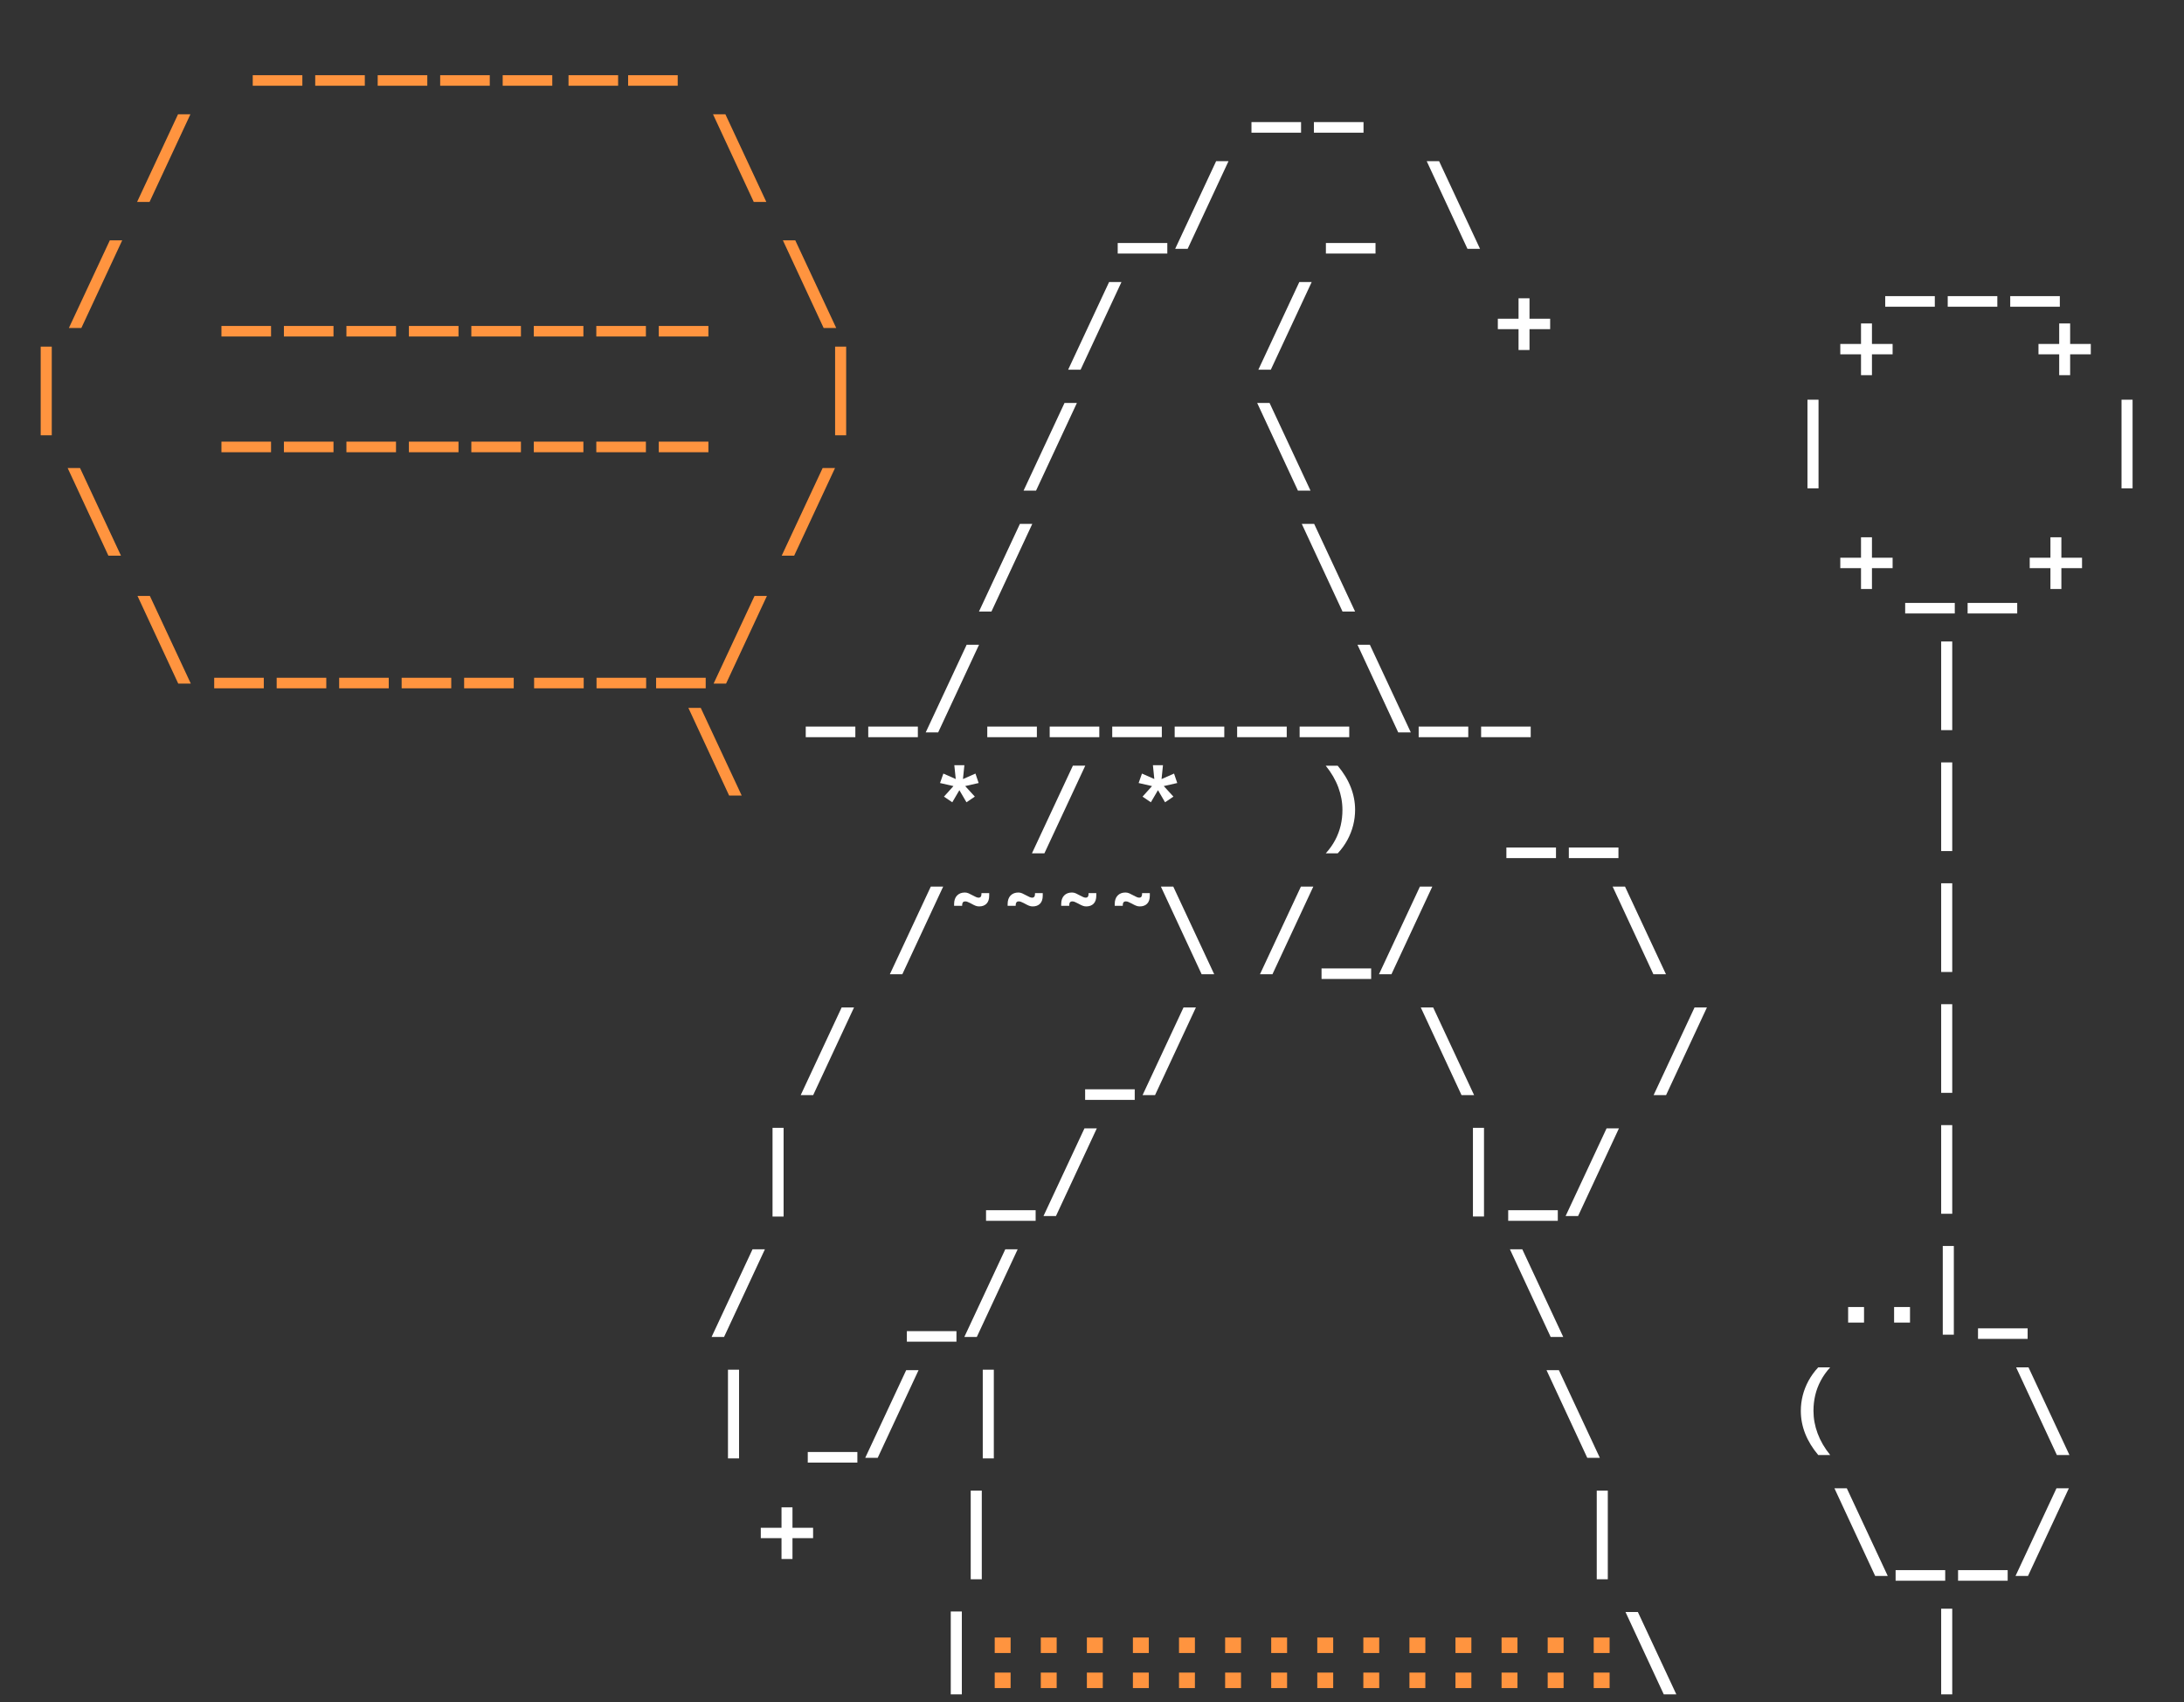 <svg width="145" height="113" viewBox="0 0 145 113" fill="none" xmlns="http://www.w3.org/2000/svg">
<rect x="0" y="0" width="145" height="113" fill="#333333" stroke="none"/>
<g clip-path="url(#clip0_6388_2514)">
<g clip-path="url(#clip1_6388_2514)">
<path d="M83.087 8.105H86.38V8.807H83.087V8.105Z" fill="white"/>
<path d="M87.233 8.105H90.527V8.807H87.233V8.105Z" fill="white"/>
<path d="M74.207 16.131H77.5V16.833H74.207V16.131Z" fill="white"/>
<path d="M80.742 10.698H81.564L78.851 16.517H78.023L80.742 10.698Z" fill="white"/>
<path d="M88.029 16.131H91.323V16.833H88.029V16.131Z" fill="white"/>
<path d="M94.722 10.698H95.544L98.262 16.517H97.427L94.722 10.698Z" fill="white"/>
<path d="M73.634 18.724H74.456L71.743 24.542H70.916L73.634 18.724Z" fill="white"/>
<path d="M86.263 18.724H87.085L84.372 24.542H83.545L86.263 18.724Z" fill="white"/>
<path d="M99.444 21.16H102.918V21.849H99.444V21.16ZM100.819 19.802H101.547V23.233H100.819V19.802Z" fill="white"/>
<path d="M70.675 26.75H71.497L68.785 32.569H67.957L70.675 26.75Z" fill="white"/>
<path d="M83.467 26.75H84.289L87.007 32.569H86.172L83.467 26.75Z" fill="white"/>
<path d="M67.714 34.776H68.536L65.824 40.595H64.996L67.714 34.776Z" fill="white"/>
<path d="M86.427 34.776H87.249L89.967 40.595H89.132L86.427 34.776Z" fill="white"/>
<path d="M53.495 48.234H56.788V48.936H53.495V48.234Z" fill="white"/>
<path d="M57.645 48.234H60.938V48.936H57.645V48.234Z" fill="white"/>
<path d="M64.177 42.802H64.999L62.286 48.621H61.459L64.177 42.802Z" fill="white"/>
<path d="M65.547 48.234H68.84V48.936H65.547V48.234Z" fill="white"/>
<path d="M69.691 48.234H72.985V48.936H69.691V48.234Z" fill="white"/>
<path d="M73.843 48.234H77.136V48.936H73.843V48.234Z" fill="white"/>
<path d="M77.989 48.234H81.283V48.936H77.989V48.234Z" fill="white"/>
<path d="M82.136 48.234H85.429V48.936H82.136V48.234Z" fill="white"/>
<path d="M86.285 48.234H89.579V48.936H86.285V48.234Z" fill="white"/>
<path d="M90.127 42.802H90.949L93.667 48.621H92.832L90.127 42.802Z" fill="white"/>
<path d="M94.188 48.234H97.481V48.936H94.188V48.234Z" fill="white"/>
<path d="M98.334 48.234H101.627V48.936H98.334V48.234Z" fill="white"/>
<path d="M62.673 52.882L63.387 52.087L63.467 52.221L62.411 51.979L62.632 51.352L63.587 51.773L63.467 51.847L63.359 50.798H64.027L63.92 51.847L63.806 51.773L64.762 51.352L64.975 51.979L63.94 52.214L63.994 52.087L64.721 52.882L64.166 53.258L63.632 52.347H63.758L63.224 53.258L62.669 52.882H62.673Z" fill="white"/>
<path d="M71.231 50.828H72.053L69.34 56.646H68.513L71.231 50.828Z" fill="white"/>
<path d="M75.857 52.882L76.572 52.087L76.651 52.221L75.596 51.979L75.817 51.352L76.772 51.773L76.651 51.847L76.544 50.798H77.212L77.104 51.847L76.991 51.773L77.947 51.352L78.16 51.979L77.125 52.214L77.178 52.087L77.906 52.882L77.351 53.258L76.817 52.347H76.943L76.408 53.258L75.854 52.882H75.857Z" fill="white"/>
<path d="M89.676 52.247C89.869 52.737 89.968 53.241 89.968 53.759C89.968 54.103 89.925 54.443 89.841 54.779C89.756 55.115 89.628 55.443 89.457 55.758C89.287 56.074 89.072 56.371 88.814 56.648H88.019C88.274 56.368 88.483 56.072 88.647 55.762C88.812 55.452 88.932 55.13 89.01 54.8C89.088 54.467 89.127 54.123 89.127 53.767C89.127 53.258 89.036 52.758 88.853 52.266C88.671 51.773 88.392 51.294 88.018 50.831H88.812C89.194 51.286 89.483 51.758 89.676 52.249V52.247Z" fill="white"/>
<path d="M100.012 56.261H103.305V56.963H100.012V56.261Z" fill="white"/>
<path d="M104.158 56.261H107.452V56.963H104.158V56.261Z" fill="white"/>
<path d="M61.798 58.853H62.62L59.908 64.672H59.08L61.798 58.853Z" fill="white"/>
<path d="M64.764 60.125C64.686 60.093 64.588 60.045 64.467 59.978C64.378 59.933 64.306 59.898 64.25 59.874C64.195 59.85 64.141 59.837 64.087 59.837C64.016 59.837 63.963 59.857 63.929 59.9C63.896 59.943 63.879 60.004 63.879 60.084V60.13H63.345V60.017C63.345 59.772 63.41 59.582 63.538 59.449C63.668 59.315 63.84 59.248 64.059 59.248C64.144 59.248 64.228 59.266 64.309 59.302C64.391 59.337 64.49 59.387 64.601 59.449C64.681 59.493 64.751 59.528 64.811 59.553C64.87 59.577 64.924 59.59 64.968 59.59C65.035 59.59 65.083 59.569 65.115 59.526C65.146 59.484 65.161 59.421 65.161 59.335V59.289H65.675V59.449C65.675 59.69 65.616 59.87 65.495 59.991C65.375 60.112 65.213 60.171 65.007 60.171C64.922 60.171 64.842 60.156 64.764 60.125Z" fill="white"/>
<path d="M68.319 60.125C68.241 60.093 68.142 60.045 68.022 59.978C67.933 59.933 67.861 59.898 67.805 59.874C67.749 59.85 67.695 59.837 67.642 59.837C67.571 59.837 67.517 59.857 67.484 59.9C67.451 59.943 67.434 60.004 67.434 60.084V60.13H66.899V60.017C66.899 59.772 66.964 59.582 67.092 59.449C67.222 59.315 67.395 59.248 67.614 59.248C67.699 59.248 67.783 59.266 67.864 59.302C67.946 59.337 68.044 59.387 68.156 59.449C68.235 59.493 68.306 59.528 68.365 59.553C68.425 59.577 68.478 59.59 68.523 59.59C68.59 59.59 68.638 59.569 68.669 59.526C68.701 59.484 68.716 59.421 68.716 59.335V59.289H69.23V59.449C69.23 59.69 69.171 59.87 69.05 59.991C68.929 60.112 68.768 60.171 68.562 60.171C68.477 60.171 68.397 60.156 68.319 60.125Z" fill="white"/>
<path d="M71.874 60.124C71.797 60.093 71.698 60.045 71.578 59.978C71.489 59.933 71.416 59.898 71.361 59.874C71.305 59.849 71.251 59.837 71.197 59.837C71.127 59.837 71.073 59.857 71.04 59.9C71.006 59.942 70.989 60.004 70.989 60.084V60.13H70.455V60.017C70.455 59.772 70.52 59.582 70.648 59.448C70.778 59.314 70.951 59.248 71.169 59.248C71.255 59.248 71.338 59.266 71.42 59.301C71.501 59.337 71.6 59.387 71.711 59.448C71.791 59.493 71.862 59.528 71.921 59.552C71.98 59.576 72.034 59.589 72.079 59.589C72.145 59.589 72.194 59.569 72.225 59.526C72.257 59.483 72.272 59.42 72.272 59.335V59.288H72.785V59.448C72.785 59.69 72.726 59.87 72.606 59.991C72.485 60.111 72.323 60.171 72.118 60.171C72.032 60.171 71.952 60.156 71.874 60.124Z" fill="white"/>
<path d="M75.428 60.124C75.35 60.093 75.252 60.045 75.131 59.978C75.042 59.933 74.97 59.898 74.914 59.874C74.859 59.849 74.805 59.837 74.751 59.837C74.68 59.837 74.627 59.857 74.593 59.9C74.56 59.942 74.543 60.004 74.543 60.084V60.13H74.009V60.017C74.009 59.772 74.074 59.582 74.202 59.448C74.332 59.314 74.504 59.248 74.723 59.248C74.808 59.248 74.892 59.266 74.974 59.301C75.055 59.337 75.154 59.387 75.265 59.448C75.345 59.493 75.415 59.528 75.475 59.552C75.534 59.576 75.588 59.589 75.632 59.589C75.699 59.589 75.747 59.569 75.779 59.526C75.81 59.483 75.825 59.42 75.825 59.335V59.288H76.339V59.448C76.339 59.69 76.28 59.87 76.159 59.991C76.039 60.111 75.877 60.171 75.671 60.171C75.586 60.171 75.506 60.156 75.428 60.124Z" fill="white"/>
<path d="M77.073 58.853H77.895L80.613 64.672H79.778L77.073 58.853Z" fill="white"/>
<path d="M86.371 58.853H87.194L84.481 64.672H83.653L86.371 58.853Z" fill="white"/>
<path d="M87.74 64.286H91.034V64.988H87.74V64.286Z" fill="white"/>
<path d="M94.272 58.853H95.094L92.381 64.672H91.554L94.272 58.853Z" fill="white"/>
<path d="M107.065 58.853H107.887L110.606 64.672H109.771L107.065 58.853Z" fill="white"/>
<path d="M55.878 66.879H56.7L53.988 72.698H53.16L55.878 66.879Z" fill="white"/>
<path d="M72.044 72.312H75.337V73.014H72.044V72.312Z" fill="white"/>
<path d="M78.576 66.879H79.398L76.685 72.698H75.857L78.576 66.879Z" fill="white"/>
<path d="M94.329 66.879H95.151L97.869 72.698H97.034L94.329 66.879Z" fill="white"/>
<path d="M112.504 66.879H113.326L110.614 72.698H109.786L112.504 66.879Z" fill="white"/>
<path d="M51.29 74.872H52.025V80.758H51.29V74.872Z" fill="white"/>
<path d="M65.465 80.338H68.758V81.04H65.465V80.338Z" fill="white"/>
<path d="M71.998 74.906H72.819L70.107 80.725H69.279L71.998 74.906Z" fill="white"/>
<path d="M97.791 74.872H98.526V80.757H97.791V74.872Z" fill="white"/>
<path d="M100.132 80.338H103.425V81.04H100.132V80.338Z" fill="white"/>
<path d="M106.663 74.906H107.484L104.772 80.725H103.944L106.663 74.906Z" fill="white"/>
<path d="M49.962 82.931H50.784L48.072 88.75H47.244L49.962 82.931Z" fill="white"/>
<path d="M60.208 88.364H63.501V89.066H60.208V88.364Z" fill="white"/>
<path d="M66.744 82.931H67.566L64.853 88.75H64.025L66.744 82.931Z" fill="white"/>
<path d="M100.246 82.931H101.068L103.786 88.75H102.951L100.246 82.931Z" fill="white"/>
<path d="M48.332 90.926H49.067V96.812H48.332V90.926Z" fill="white"/>
<path d="M53.629 96.389H56.922V97.091H53.629V96.389Z" fill="white"/>
<path d="M60.163 90.957H60.984L58.272 96.776H57.444L60.163 90.957Z" fill="white"/>
<path d="M65.247 90.926H65.982V96.812H65.247V90.926Z" fill="white"/>
<path d="M102.677 90.957H103.499L106.217 96.776H105.382L102.677 90.957Z" fill="white"/>
<path d="M50.51 101.419H53.983V102.108H50.51V101.419ZM51.886 100.061H52.614V103.492H51.886V100.061Z" fill="white"/>
<path d="M64.448 98.95H65.183V104.836H64.448V98.95Z" fill="white"/>
<path d="M106.011 98.95H106.745V104.836H106.011V98.95Z" fill="white"/>
<path d="M63.123 106.976H63.858V112.861H63.123V106.976Z" fill="white"/>
<path d="M66.041 108.702H67.097V109.731H66.041V108.702ZM66.041 111.03H67.097V112.059H66.041V111.03Z" fill="#FF943F"/>
<path d="M69.1 108.702H70.155V109.731H69.1V108.702ZM69.1 111.03H70.155V112.059H69.1V111.03Z" fill="#FF943F"/>
<path d="M72.16 108.702H73.216V109.731H72.16V108.702ZM72.16 111.03H73.216V112.059H72.16V111.03Z" fill="#FF943F"/>
<path d="M75.216 108.702H76.272V109.731H75.216V108.702ZM75.216 111.03H76.272V112.059H75.216V111.03Z" fill="#FF943F"/>
<path d="M78.277 108.702H79.333V109.731H78.277V108.702ZM78.277 111.03H79.333V112.059H78.277V111.03Z" fill="#FF943F"/>
<path d="M81.338 108.702H82.394V109.731H81.338V108.702ZM81.338 111.03H82.394V112.059H81.338V111.03Z" fill="#FF943F"/>
<path d="M84.397 108.702H85.452V109.731H84.397V108.702ZM84.397 111.03H85.452V112.059H84.397V111.03Z" fill="#FF943F"/>
<path d="M87.457 108.702H88.513V109.731H87.457V108.702ZM87.457 111.03H88.513V112.059H87.457V111.03Z" fill="#FF943F"/>
<path d="M90.515 108.702H91.57V109.731H90.515V108.702ZM90.515 111.03H91.57V112.059H90.515V111.03Z" fill="#FF943F"/>
<path d="M93.575 108.702H94.631V109.731H93.575V108.702ZM93.575 111.03H94.631V112.059H93.575V111.03Z" fill="#FF943F"/>
<path d="M96.631 108.702H97.687V109.731H96.631V108.702ZM96.631 111.03H97.687V112.059H96.631V111.03Z" fill="#FF943F"/>
<path d="M99.692 108.702H100.748V109.731H99.692V108.702ZM99.692 111.03H100.748V112.059H99.692V111.03Z" fill="#FF943F"/>
<path d="M102.754 108.702H103.81V109.731H102.754V108.702ZM102.754 111.03H103.81V112.059H102.754V111.03Z" fill="#FF943F"/>
<path d="M105.81 108.702H106.865V109.731H105.81V108.702ZM105.81 111.03H106.865V112.059H105.81V111.03Z" fill="#FF943F"/>
<path d="M107.919 107.009H108.741L111.459 112.828H110.624L107.919 107.009Z" fill="white"/>
<path d="M125.163 19.66H128.456V20.362H125.163V19.66Z" fill="white"/>
<path d="M129.313 19.66H132.607V20.362H129.313V19.66Z" fill="white"/>
<path d="M133.463 19.66H136.756V20.362H133.463V19.66Z" fill="white"/>
<path d="M122.181 22.831H125.654V23.521H122.181V22.831ZM123.556 21.473H124.283V24.905H123.556V21.473Z" fill="white"/>
<path d="M135.339 22.831H138.812V23.521H135.339V22.831ZM136.714 21.473H137.441V24.905H136.714V21.473Z" fill="white"/>
<path d="M120.001 26.532H120.736V32.418H120.001V26.532Z" fill="white"/>
<path d="M140.852 26.532H141.586V32.418H140.852V26.532Z" fill="white"/>
<path d="M122.181 37.025H125.654V37.714H122.181V37.025ZM123.556 35.667H124.283V39.098H123.556V35.667Z" fill="white"/>
<path d="M126.488 40.023H129.782V40.725H126.488V40.023Z" fill="white"/>
<path d="M130.634 40.023H133.927V40.725H130.634V40.023Z" fill="white"/>
<path d="M134.757 37.025H138.23V37.714H134.757V37.025ZM136.132 35.667H136.859V39.098H136.132V35.667Z" fill="white"/>
<path d="M128.878 42.584H129.613V48.47H128.878V42.584Z" fill="white"/>
<path d="M128.878 50.61H129.613V56.495H128.878V50.61Z" fill="white"/>
<path d="M128.878 58.636H129.613V64.522H128.878V58.636Z" fill="white"/>
<path d="M128.878 66.662H129.613V72.547H128.878V66.662Z" fill="white"/>
<path d="M128.878 74.688H129.613V80.573H128.878V74.688Z" fill="white"/>
<path d="M122.701 86.765H123.757V87.795H122.701V86.765Z" fill="white"/>
<path d="M125.753 86.765H126.809V87.795H125.753V86.765Z" fill="white"/>
<path d="M128.984 82.713H129.719V88.599H128.984V82.713Z" fill="white"/>
<path d="M131.324 88.178H134.618V88.88H131.324V88.178Z" fill="white"/>
<path d="M119.851 95.172C119.658 94.682 119.56 94.178 119.56 93.66C119.56 93.317 119.602 92.977 119.686 92.64C119.771 92.304 119.899 91.977 120.07 91.661C120.241 91.345 120.456 91.048 120.714 90.771H121.508C121.254 91.052 121.044 91.347 120.881 91.657C120.715 91.968 120.595 92.289 120.517 92.62C120.439 92.952 120.4 93.296 120.4 93.653C120.4 94.162 120.491 94.662 120.675 95.154C120.857 95.646 121.135 96.126 121.51 96.588H120.715C120.333 96.133 120.044 95.661 119.851 95.171V95.172Z" fill="white"/>
<path d="M133.854 90.771H134.676L137.395 96.59H136.56L133.854 90.771Z" fill="white"/>
<path d="M121.792 98.799H122.614L125.332 104.618H124.497L121.792 98.799Z" fill="white"/>
<path d="M125.853 104.229H129.146V104.932H125.853V104.229Z" fill="white"/>
<path d="M130 104.229H133.293V104.932H130V104.229Z" fill="white"/>
<path d="M136.533 98.799H137.355L134.642 104.618H133.814L136.533 98.799Z" fill="white"/>
<path d="M128.878 106.789H129.613V112.675H128.878V106.789Z" fill="white"/>
<path d="M16.78 4.99H20.074V5.693H16.78V4.99Z" fill="#FF943F"/>
<path d="M20.928 4.99H24.221V5.693H20.928V4.99Z" fill="#FF943F"/>
<path d="M25.076 4.99H28.369V5.693H25.076V4.99Z" fill="#FF943F"/>
<path d="M29.224 4.99H32.517V5.693H29.224V4.99Z" fill="#FF943F"/>
<path d="M33.374 4.99H36.667V5.693H33.374V4.99Z" fill="#FF943F"/>
<path d="M37.745 4.99H41.038V5.693H37.745V4.99Z" fill="#FF943F"/>
<path d="M41.702 4.99H44.995V5.693H41.702V4.99Z" fill="#FF943F"/>
<path d="M11.82 7.586H12.642L9.929 13.405H9.102L11.82 7.586Z" fill="#FF943F"/>
<path d="M47.338 7.586H48.16L50.878 13.405H50.043L47.338 7.586Z" fill="#FF943F"/>
<path d="M45.702 46.99H46.524L49.242 52.809H48.407L45.702 46.99Z" fill="#FF943F"/>
<path d="M7.291 15.955H8.113L5.401 21.774H4.573L7.291 15.955Z" fill="#FF943F"/>
<path d="M51.978 15.955H52.8L55.519 21.774H54.684L51.978 15.955Z" fill="#FF943F"/>
<path d="M14.702 29.318H17.995V30.02H14.702V29.318Z" fill="#FF943F"/>
<path d="M18.849 29.318H22.142V30.02H18.849V29.318Z" fill="#FF943F"/>
<path d="M22.999 29.318H26.292V30.02H22.999V29.318Z" fill="#FF943F"/>
<path d="M27.148 29.318H30.441V30.02H27.148V29.318Z" fill="#FF943F"/>
<path d="M31.293 29.318H34.586V30.02H31.293V29.318Z" fill="#FF943F"/>
<path d="M35.44 29.318H38.733V30.02H35.44V29.318Z" fill="#FF943F"/>
<path d="M39.59 29.318H42.883V30.02H39.59V29.318Z" fill="#FF943F"/>
<path d="M43.738 29.318H47.032V30.02H43.738V29.318Z" fill="#FF943F"/>
<path d="M14.702 21.636H17.995V22.338H14.702V21.636Z" fill="#FF943F"/>
<path d="M18.849 21.636H22.142V22.338H18.849V21.636Z" fill="#FF943F"/>
<path d="M22.999 21.636H26.292V22.338H22.999V21.636Z" fill="#FF943F"/>
<path d="M27.148 21.636H30.441V22.338H27.148V21.636Z" fill="#FF943F"/>
<path d="M31.293 21.636H34.586V22.338H31.293V21.636Z" fill="#FF943F"/>
<path d="M35.44 21.636H38.733V22.338H35.44V21.636Z" fill="#FF943F"/>
<path d="M39.59 21.636H42.883V22.338H39.59V21.636Z" fill="#FF943F"/>
<path d="M43.738 21.636H47.032V22.338H43.738V21.636Z" fill="#FF943F"/>
<path d="M2.702 23.011H3.437V28.897H2.702V23.011Z" fill="#FF943F"/>
<path d="M55.444 23.011H56.179V28.897H55.444V23.011Z" fill="#FF943F"/>
<path d="M4.492 31.07H5.314L8.032 36.889H7.197L4.492 31.07Z" fill="#FF943F"/>
<path d="M54.617 31.07H55.439L52.726 36.889H51.898L54.617 31.07Z" fill="#FF943F"/>
<path d="M9.129 39.561H9.951L12.669 45.38H11.834L9.129 39.561Z" fill="#FF943F"/>
<path d="M14.221 44.992H17.514V45.694H14.221V44.992Z" fill="#FF943F"/>
<path d="M18.369 44.992H21.663V45.694H18.369V44.992Z" fill="#FF943F"/>
<path d="M22.517 44.992H25.81V45.694H22.517V44.992Z" fill="#FF943F"/>
<path d="M26.666 44.992H29.959V45.694H26.666V44.992Z" fill="#FF943F"/>
<path d="M30.814 44.992H34.108V45.694H30.814V44.992Z" fill="#FF943F"/>
<path d="M35.46 44.992H38.753V45.694H35.46V44.992Z" fill="#FF943F"/>
<path d="M39.605 44.992H42.899V45.694H39.605V44.992Z" fill="#FF943F"/>
<path d="M43.56 44.992H46.853V45.694H43.56V44.992Z" fill="#FF943F"/>
<path d="M50.095 39.561H50.917L48.205 45.38H47.377L50.095 39.561Z" fill="#FF943F"/>
</g>
</g>
<defs>
<clipPath id="clip0_6388_2514">
<rect x="0.769" y="0.478" width="144" height="112" rx="7.527" fill="white"/>
</clipPath>
<clipPath id="clip1_6388_2514">
<rect width="180" height="168" fill="white" transform="translate(-29.298 0.478)"/>
</clipPath>
</defs>
</svg>
